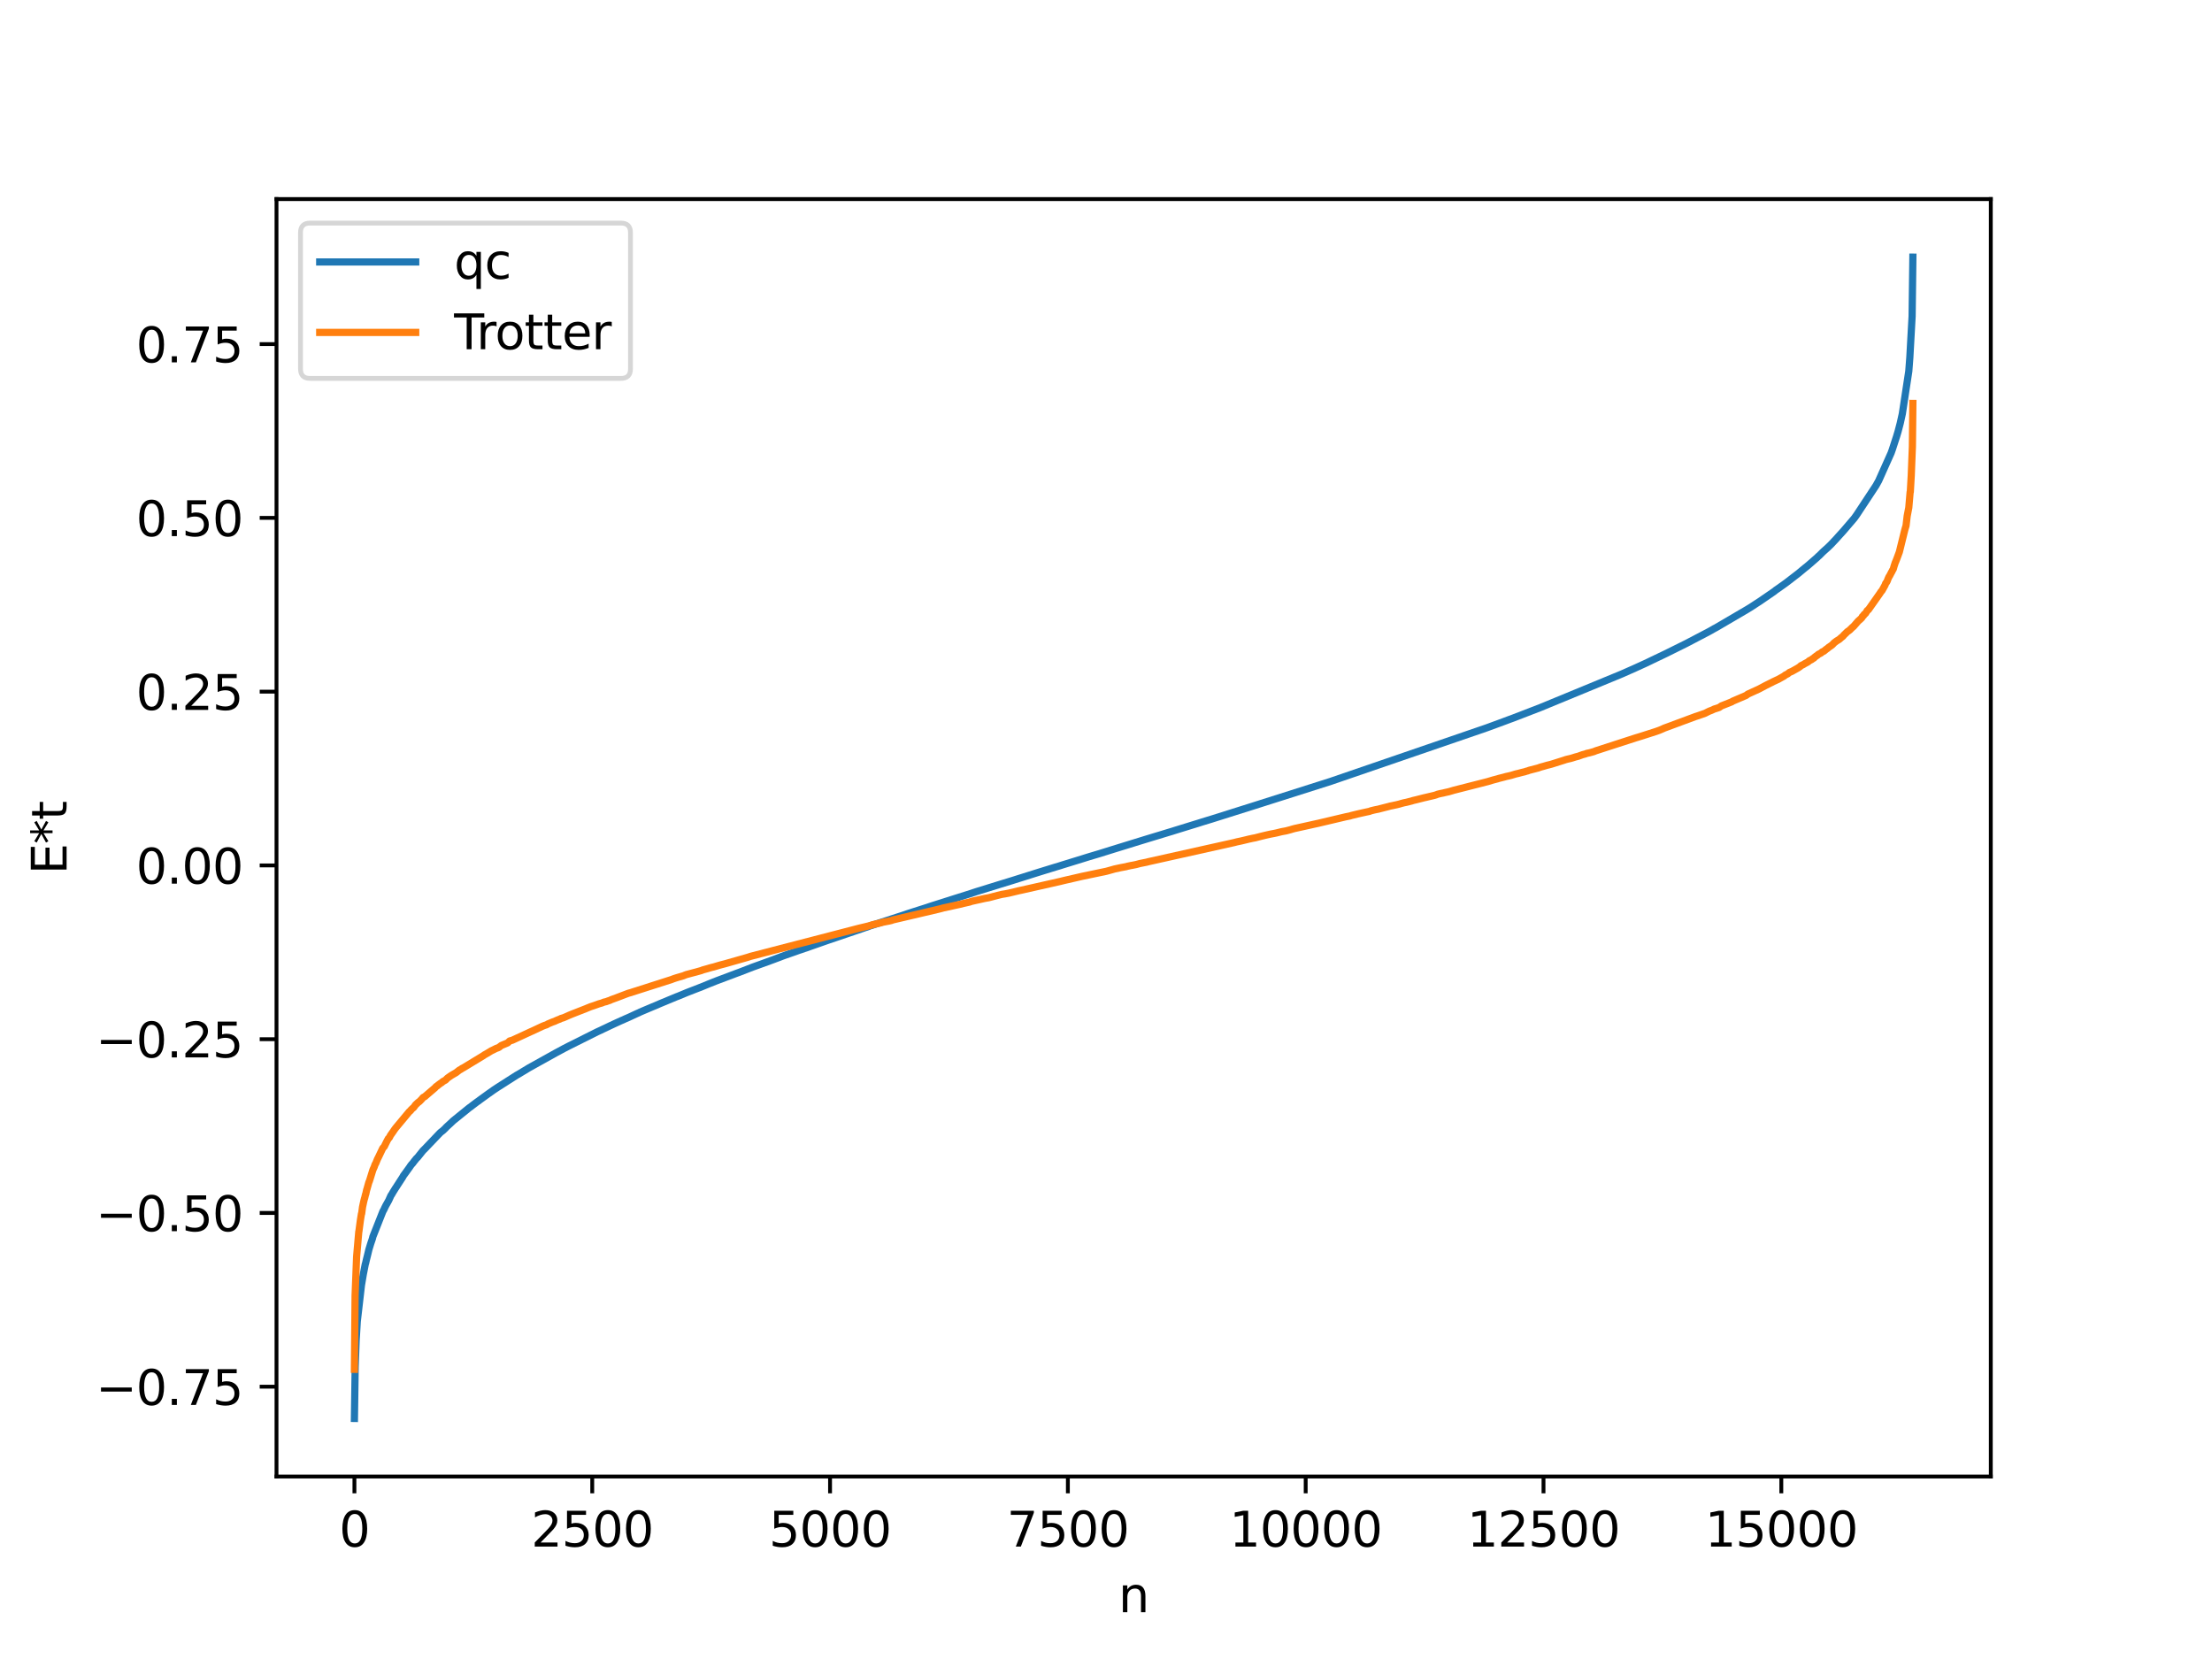 <?xml version="1.0" encoding="utf-8" standalone="no"?>
<!DOCTYPE svg PUBLIC "-//W3C//DTD SVG 1.1//EN"
  "http://www.w3.org/Graphics/SVG/1.1/DTD/svg11.dtd">
<svg xmlns:xlink="http://www.w3.org/1999/xlink" width="460.8pt" height="345.6pt" viewBox="0 0 460.8 345.6" xmlns="http://www.w3.org/2000/svg" version="1.1">
 <defs>
  <style type="text/css">*{stroke-linejoin: round; stroke-linecap: butt}</style>
 </defs>
 <g id="figure_1">
  <g id="patch_1">
   <path d="M 0 345.6 
L 460.8 345.6 
L 460.8 0 
L 0 0 
z
" style="fill: #ffffff"/>
  </g>
  <g id="axes_1">
   <g id="patch_2">
    <path d="M 57.6 307.584 
L 414.72 307.584 
L 414.72 41.472 
L 57.6 41.472 
z
" style="fill: #ffffff"/>
   </g>
   <g id="matplotlib.axis_1">
    <g id="xtick_1">
     <g id="line2d_1">
      <defs>
       <path id="m9ca6a66953" d="M 0 0 
L 0 3.5 
" style="stroke: #000000; stroke-width: 0.8"/>
      </defs>
      <g>
       <use xlink:href="#m9ca6a66953" x="73.833" y="307.584" style="stroke: #000000; stroke-width: 0.8"/>
      </g>
     </g>
     <g id="text_1">
      <!-- 0 -->
      <g transform="translate(70.651 322.182) scale(0.1 -0.1)">
       <defs>
        <path id="DejaVuSans-30" d="M 2034 4250 
Q 1547 4250 1301 3770 
Q 1056 3291 1056 2328 
Q 1056 1369 1301 889 
Q 1547 409 2034 409 
Q 2525 409 2770 889 
Q 3016 1369 3016 2328 
Q 3016 3291 2770 3770 
Q 2525 4250 2034 4250 
z
M 2034 4750 
Q 2819 4750 3233 4129 
Q 3647 3509 3647 2328 
Q 3647 1150 3233 529 
Q 2819 -91 2034 -91 
Q 1250 -91 836 529 
Q 422 1150 422 2328 
Q 422 3509 836 4129 
Q 1250 4750 2034 4750 
z
" transform="scale(0.016)"/>
       </defs>
       <use xlink:href="#DejaVuSans-30"/>
      </g>
     </g>
    </g>
    <g id="xtick_2">
     <g id="line2d_2">
      <g>
       <use xlink:href="#m9ca6a66953" x="123.374" y="307.584" style="stroke: #000000; stroke-width: 0.8"/>
      </g>
     </g>
     <g id="text_2">
      <!-- 2500 -->
      <g transform="translate(110.649 322.182) scale(0.1 -0.1)">
       <defs>
        <path id="DejaVuSans-32" d="M 1228 531 
L 3431 531 
L 3431 0 
L 469 0 
L 469 531 
Q 828 903 1448 1529 
Q 2069 2156 2228 2338 
Q 2531 2678 2651 2914 
Q 2772 3150 2772 3378 
Q 2772 3750 2511 3984 
Q 2250 4219 1831 4219 
Q 1534 4219 1204 4116 
Q 875 4013 500 3803 
L 500 4441 
Q 881 4594 1212 4672 
Q 1544 4750 1819 4750 
Q 2544 4750 2975 4387 
Q 3406 4025 3406 3419 
Q 3406 3131 3298 2873 
Q 3191 2616 2906 2266 
Q 2828 2175 2409 1742 
Q 1991 1309 1228 531 
z
" transform="scale(0.016)"/>
        <path id="DejaVuSans-35" d="M 691 4666 
L 3169 4666 
L 3169 4134 
L 1269 4134 
L 1269 2991 
Q 1406 3038 1543 3061 
Q 1681 3084 1819 3084 
Q 2600 3084 3056 2656 
Q 3513 2228 3513 1497 
Q 3513 744 3044 326 
Q 2575 -91 1722 -91 
Q 1428 -91 1123 -41 
Q 819 9 494 109 
L 494 744 
Q 775 591 1075 516 
Q 1375 441 1709 441 
Q 2250 441 2565 725 
Q 2881 1009 2881 1497 
Q 2881 1984 2565 2268 
Q 2250 2553 1709 2553 
Q 1456 2553 1204 2497 
Q 953 2441 691 2322 
L 691 4666 
z
" transform="scale(0.016)"/>
       </defs>
       <use xlink:href="#DejaVuSans-32"/>
       <use xlink:href="#DejaVuSans-35" x="63.623"/>
       <use xlink:href="#DejaVuSans-30" x="127.246"/>
       <use xlink:href="#DejaVuSans-30" x="190.869"/>
      </g>
     </g>
    </g>
    <g id="xtick_3">
     <g id="line2d_3">
      <g>
       <use xlink:href="#m9ca6a66953" x="172.915" y="307.584" style="stroke: #000000; stroke-width: 0.8"/>
      </g>
     </g>
     <g id="text_3">
      <!-- 5000 -->
      <g transform="translate(160.19 322.182) scale(0.1 -0.1)">
       <use xlink:href="#DejaVuSans-35"/>
       <use xlink:href="#DejaVuSans-30" x="63.623"/>
       <use xlink:href="#DejaVuSans-30" x="127.246"/>
       <use xlink:href="#DejaVuSans-30" x="190.869"/>
      </g>
     </g>
    </g>
    <g id="xtick_4">
     <g id="line2d_4">
      <g>
       <use xlink:href="#m9ca6a66953" x="222.457" y="307.584" style="stroke: #000000; stroke-width: 0.8"/>
      </g>
     </g>
     <g id="text_4">
      <!-- 7500 -->
      <g transform="translate(209.732 322.182) scale(0.1 -0.1)">
       <defs>
        <path id="DejaVuSans-37" d="M 525 4666 
L 3525 4666 
L 3525 4397 
L 1831 0 
L 1172 0 
L 2766 4134 
L 525 4134 
L 525 4666 
z
" transform="scale(0.016)"/>
       </defs>
       <use xlink:href="#DejaVuSans-37"/>
       <use xlink:href="#DejaVuSans-35" x="63.623"/>
       <use xlink:href="#DejaVuSans-30" x="127.246"/>
       <use xlink:href="#DejaVuSans-30" x="190.869"/>
      </g>
     </g>
    </g>
    <g id="xtick_5">
     <g id="line2d_5">
      <g>
       <use xlink:href="#m9ca6a66953" x="271.998" y="307.584" style="stroke: #000000; stroke-width: 0.8"/>
      </g>
     </g>
     <g id="text_5">
      <!-- 10000 -->
      <g transform="translate(256.092 322.182) scale(0.1 -0.1)">
       <defs>
        <path id="DejaVuSans-31" d="M 794 531 
L 1825 531 
L 1825 4091 
L 703 3866 
L 703 4441 
L 1819 4666 
L 2450 4666 
L 2450 531 
L 3481 531 
L 3481 0 
L 794 0 
L 794 531 
z
" transform="scale(0.016)"/>
       </defs>
       <use xlink:href="#DejaVuSans-31"/>
       <use xlink:href="#DejaVuSans-30" x="63.623"/>
       <use xlink:href="#DejaVuSans-30" x="127.246"/>
       <use xlink:href="#DejaVuSans-30" x="190.869"/>
       <use xlink:href="#DejaVuSans-30" x="254.492"/>
      </g>
     </g>
    </g>
    <g id="xtick_6">
     <g id="line2d_6">
      <g>
       <use xlink:href="#m9ca6a66953" x="321.54" y="307.584" style="stroke: #000000; stroke-width: 0.8"/>
      </g>
     </g>
     <g id="text_6">
      <!-- 12500 -->
      <g transform="translate(305.633 322.182) scale(0.1 -0.1)">
       <use xlink:href="#DejaVuSans-31"/>
       <use xlink:href="#DejaVuSans-32" x="63.623"/>
       <use xlink:href="#DejaVuSans-35" x="127.246"/>
       <use xlink:href="#DejaVuSans-30" x="190.869"/>
       <use xlink:href="#DejaVuSans-30" x="254.492"/>
      </g>
     </g>
    </g>
    <g id="xtick_7">
     <g id="line2d_7">
      <g>
       <use xlink:href="#m9ca6a66953" x="371.081" y="307.584" style="stroke: #000000; stroke-width: 0.8"/>
      </g>
     </g>
     <g id="text_7">
      <!-- 15000 -->
      <g transform="translate(355.175 322.182) scale(0.1 -0.1)">
       <use xlink:href="#DejaVuSans-31"/>
       <use xlink:href="#DejaVuSans-35" x="63.623"/>
       <use xlink:href="#DejaVuSans-30" x="127.246"/>
       <use xlink:href="#DejaVuSans-30" x="190.869"/>
       <use xlink:href="#DejaVuSans-30" x="254.492"/>
      </g>
     </g>
    </g>
    <g id="text_8">
     <!-- n -->
     <g transform="translate(232.991 335.861) scale(0.1 -0.1)">
      <defs>
       <path id="DejaVuSans-6e" d="M 3513 2113 
L 3513 0 
L 2938 0 
L 2938 2094 
Q 2938 2591 2744 2837 
Q 2550 3084 2163 3084 
Q 1697 3084 1428 2787 
Q 1159 2491 1159 1978 
L 1159 0 
L 581 0 
L 581 3500 
L 1159 3500 
L 1159 2956 
Q 1366 3272 1645 3428 
Q 1925 3584 2291 3584 
Q 2894 3584 3203 3211 
Q 3513 2838 3513 2113 
z
" transform="scale(0.016)"/>
      </defs>
      <use xlink:href="#DejaVuSans-6e"/>
     </g>
    </g>
   </g>
   <g id="matplotlib.axis_2">
    <g id="ytick_1">
     <g id="line2d_8">
      <defs>
       <path id="m52783f82db" d="M 0 0 
L -3.5 0 
" style="stroke: #000000; stroke-width: 0.8"/>
      </defs>
      <g>
       <use xlink:href="#m52783f82db" x="57.6" y="288.877" style="stroke: #000000; stroke-width: 0.8"/>
      </g>
     </g>
     <g id="text_9">
      <!-- −0.75 -->
      <g transform="translate(19.955 292.676) scale(0.1 -0.1)">
       <defs>
        <path id="DejaVuSans-2212" d="M 678 2272 
L 4684 2272 
L 4684 1741 
L 678 1741 
L 678 2272 
z
" transform="scale(0.016)"/>
        <path id="DejaVuSans-2e" d="M 684 794 
L 1344 794 
L 1344 0 
L 684 0 
L 684 794 
z
" transform="scale(0.016)"/>
       </defs>
       <use xlink:href="#DejaVuSans-2212"/>
       <use xlink:href="#DejaVuSans-30" x="83.789"/>
       <use xlink:href="#DejaVuSans-2e" x="147.412"/>
       <use xlink:href="#DejaVuSans-37" x="179.199"/>
       <use xlink:href="#DejaVuSans-35" x="242.822"/>
      </g>
     </g>
    </g>
    <g id="ytick_2">
     <g id="line2d_9">
      <g>
       <use xlink:href="#m52783f82db" x="57.6" y="252.678" style="stroke: #000000; stroke-width: 0.8"/>
      </g>
     </g>
     <g id="text_10">
      <!-- −0.50 -->
      <g transform="translate(19.955 256.478) scale(0.1 -0.1)">
       <use xlink:href="#DejaVuSans-2212"/>
       <use xlink:href="#DejaVuSans-30" x="83.789"/>
       <use xlink:href="#DejaVuSans-2e" x="147.412"/>
       <use xlink:href="#DejaVuSans-35" x="179.199"/>
       <use xlink:href="#DejaVuSans-30" x="242.822"/>
      </g>
     </g>
    </g>
    <g id="ytick_3">
     <g id="line2d_10">
      <g>
       <use xlink:href="#m52783f82db" x="57.6" y="216.48" style="stroke: #000000; stroke-width: 0.8"/>
      </g>
     </g>
     <g id="text_11">
      <!-- −0.25 -->
      <g transform="translate(19.955 220.279) scale(0.1 -0.1)">
       <use xlink:href="#DejaVuSans-2212"/>
       <use xlink:href="#DejaVuSans-30" x="83.789"/>
       <use xlink:href="#DejaVuSans-2e" x="147.412"/>
       <use xlink:href="#DejaVuSans-32" x="179.199"/>
       <use xlink:href="#DejaVuSans-35" x="242.822"/>
      </g>
     </g>
    </g>
    <g id="ytick_4">
     <g id="line2d_11">
      <g>
       <use xlink:href="#m52783f82db" x="57.6" y="180.281" style="stroke: #000000; stroke-width: 0.8"/>
      </g>
     </g>
     <g id="text_12">
      <!-- 0.00 -->
      <g transform="translate(28.334 184.08) scale(0.1 -0.1)">
       <use xlink:href="#DejaVuSans-30"/>
       <use xlink:href="#DejaVuSans-2e" x="63.623"/>
       <use xlink:href="#DejaVuSans-30" x="95.41"/>
       <use xlink:href="#DejaVuSans-30" x="159.033"/>
      </g>
     </g>
    </g>
    <g id="ytick_5">
     <g id="line2d_12">
      <g>
       <use xlink:href="#m52783f82db" x="57.6" y="144.083" style="stroke: #000000; stroke-width: 0.8"/>
      </g>
     </g>
     <g id="text_13">
      <!-- 0.25 -->
      <g transform="translate(28.334 147.882) scale(0.1 -0.1)">
       <use xlink:href="#DejaVuSans-30"/>
       <use xlink:href="#DejaVuSans-2e" x="63.623"/>
       <use xlink:href="#DejaVuSans-32" x="95.41"/>
       <use xlink:href="#DejaVuSans-35" x="159.033"/>
      </g>
     </g>
    </g>
    <g id="ytick_6">
     <g id="line2d_13">
      <g>
       <use xlink:href="#m52783f82db" x="57.6" y="107.884" style="stroke: #000000; stroke-width: 0.8"/>
      </g>
     </g>
     <g id="text_14">
      <!-- 0.50 -->
      <g transform="translate(28.334 111.683) scale(0.1 -0.1)">
       <use xlink:href="#DejaVuSans-30"/>
       <use xlink:href="#DejaVuSans-2e" x="63.623"/>
       <use xlink:href="#DejaVuSans-35" x="95.41"/>
       <use xlink:href="#DejaVuSans-30" x="159.033"/>
      </g>
     </g>
    </g>
    <g id="ytick_7">
     <g id="line2d_14">
      <g>
       <use xlink:href="#m52783f82db" x="57.6" y="71.685" style="stroke: #000000; stroke-width: 0.8"/>
      </g>
     </g>
     <g id="text_15">
      <!-- 0.75 -->
      <g transform="translate(28.334 75.485) scale(0.1 -0.1)">
       <use xlink:href="#DejaVuSans-30"/>
       <use xlink:href="#DejaVuSans-2e" x="63.623"/>
       <use xlink:href="#DejaVuSans-37" x="95.41"/>
       <use xlink:href="#DejaVuSans-35" x="159.033"/>
      </g>
     </g>
    </g>
    <g id="text_16">
     <!-- E*t -->
     <g transform="translate(13.875 182.148) rotate(-90) scale(0.1 -0.1)">
      <defs>
       <path id="DejaVuSans-45" d="M 628 4666 
L 3578 4666 
L 3578 4134 
L 1259 4134 
L 1259 2753 
L 3481 2753 
L 3481 2222 
L 1259 2222 
L 1259 531 
L 3634 531 
L 3634 0 
L 628 0 
L 628 4666 
z
" transform="scale(0.016)"/>
       <path id="DejaVuSans-2a" d="M 3009 3897 
L 1888 3291 
L 3009 2681 
L 2828 2375 
L 1778 3009 
L 1778 1831 
L 1422 1831 
L 1422 3009 
L 372 2375 
L 191 2681 
L 1313 3291 
L 191 3897 
L 372 4206 
L 1422 3572 
L 1422 4750 
L 1778 4750 
L 1778 3572 
L 2828 4206 
L 3009 3897 
z
" transform="scale(0.016)"/>
       <path id="DejaVuSans-74" d="M 1172 4494 
L 1172 3500 
L 2356 3500 
L 2356 3053 
L 1172 3053 
L 1172 1153 
Q 1172 725 1289 603 
Q 1406 481 1766 481 
L 2356 481 
L 2356 0 
L 1766 0 
Q 1100 0 847 248 
Q 594 497 594 1153 
L 594 3053 
L 172 3053 
L 172 3500 
L 594 3500 
L 594 4494 
L 1172 4494 
z
" transform="scale(0.016)"/>
      </defs>
      <use xlink:href="#DejaVuSans-45"/>
      <use xlink:href="#DejaVuSans-2a" x="63.184"/>
      <use xlink:href="#DejaVuSans-74" x="113.184"/>
     </g>
    </g>
   </g>
   <g id="line2d_15">
    <path d="M 73.833 295.488 
L 73.991 284.762 
L 74.189 279.291 
L 74.427 275.265 
L 75.299 267.707 
L 75.359 267.365 
L 75.695 265.381 
L 75.775 264.993 
L 76.092 263.355 
L 76.151 263.192 
L 76.33 262.415 
L 76.567 261.471 
L 76.845 260.315 
L 77.221 259.084 
L 77.578 258.037 
L 77.677 257.621 
L 79.758 252.364 
L 79.976 251.981 
L 80.174 251.542 
L 80.432 251.03 
L 80.511 250.906 
L 80.987 250.048 
L 81.442 249.038 
L 81.581 248.854 
L 81.878 248.334 
L 82.037 248.084 
L 82.374 247.539 
L 82.493 247.374 
L 82.77 246.937 
L 83.88 245.225 
L 84.038 244.927 
L 84.435 244.391 
L 85.386 243.072 
L 85.524 242.849 
L 85.762 242.548 
L 85.98 242.312 
L 86.317 241.858 
L 86.456 241.704 
L 86.694 241.391 
L 87.011 241.079 
L 88.12 239.693 
L 88.556 239.263 
L 91.628 236.043 
L 91.826 235.859 
L 92.044 235.692 
L 92.262 235.526 
L 92.777 235.035 
L 92.976 234.813 
L 93.57 234.265 
L 93.729 234.125 
L 94.422 233.467 
L 94.838 233.134 
L 97.791 230.742 
L 98.049 230.57 
L 98.385 230.303 
L 99.436 229.51 
L 99.634 229.388 
L 99.931 229.155 
L 101.378 228.105 
L 101.655 227.902 
L 102.19 227.529 
L 102.864 227.048 
L 103.696 226.498 
L 107.679 223.955 
L 107.937 223.817 
L 109.879 222.646 
L 110.196 222.452 
L 115.784 219.343 
L 116.359 219.037 
L 117.449 218.446 
L 118.658 217.825 
L 124.444 214.933 
L 125.138 214.619 
L 125.633 214.377 
L 126.109 214.158 
L 127.119 213.672 
L 128.09 213.222 
L 129.418 212.615 
L 129.735 212.486 
L 130.31 212.219 
L 130.984 211.929 
L 132.648 211.157 
L 133.104 210.958 
L 133.381 210.82 
L 133.877 210.607 
L 135.958 209.726 
L 136.592 209.469 
L 137.384 209.121 
L 140.971 207.631 
L 141.229 207.54 
L 142.675 206.943 
L 143.131 206.752 
L 143.587 206.576 
L 146.223 205.553 
L 147.709 204.941 
L 149.215 204.344 
L 149.611 204.195 
L 151.613 203.442 
L 153.594 202.696 
L 154.11 202.51 
L 156.805 201.464 
L 158.35 200.911 
L 161.184 199.879 
L 161.759 199.66 
L 162.413 199.42 
L 162.908 199.223 
L 163.582 198.978 
L 164.394 198.698 
L 165.702 198.242 
L 166.455 197.97 
L 166.911 197.824 
L 167.545 197.6 
L 168.041 197.444 
L 168.695 197.205 
L 172.519 195.865 
L 173.966 195.378 
L 178.127 193.958 
L 180.902 193.014 
L 181.238 192.889 
L 186.866 191.062 
L 187.917 190.724 
L 189.066 190.332 
L 190.136 189.985 
L 191.682 189.49 
L 192.455 189.248 
L 194.119 188.699 
L 195.011 188.417 
L 196.022 188.097 
L 198.182 187.408 
L 201.055 186.502 
L 201.63 186.323 
L 203.433 185.733 
L 208.07 184.297 
L 210.864 183.441 
L 211.478 183.247 
L 212.251 183.002 
L 212.866 182.812 
L 213.242 182.692 
L 216.492 181.671 
L 218.85 180.944 
L 219.881 180.627 
L 220.733 180.375 
L 221.327 180.184 
L 225.548 178.884 
L 226.242 178.666 
L 226.896 178.464 
L 229.115 177.802 
L 230.126 177.485 
L 230.701 177.307 
L 231.79 176.966 
L 237.399 175.235 
L 237.973 175.06 
L 238.944 174.761 
L 240.549 174.274 
L 241.223 174.071 
L 243.403 173.407 
L 244.156 173.182 
L 244.77 172.987 
L 247.683 172.089 
L 249.724 171.46 
L 250.497 171.214 
L 251.686 170.852 
L 252.36 170.648 
L 260.881 167.962 
L 261.317 167.824 
L 262.229 167.536 
L 262.684 167.39 
L 277.25 162.765 
L 277.527 162.666 
L 309.709 151.621 
L 310.363 151.382 
L 313.256 150.315 
L 314.465 149.863 
L 315.238 149.581 
L 320.905 147.393 
L 337.888 140.388 
L 340.563 139.202 
L 342.327 138.398 
L 342.644 138.256 
L 343.556 137.823 
L 343.893 137.658 
L 344.21 137.504 
L 346.429 136.446 
L 347.024 136.159 
L 350.333 134.518 
L 351.066 134.155 
L 351.344 134.015 
L 355.961 131.597 
L 356.337 131.39 
L 357.13 130.933 
L 357.427 130.785 
L 363.888 126.999 
L 364.125 126.856 
L 364.76 126.467 
L 366.048 125.621 
L 366.523 125.319 
L 369.258 123.442 
L 369.496 123.279 
L 369.951 122.918 
L 370.288 122.692 
L 371.933 121.521 
L 372.25 121.284 
L 374.688 119.408 
L 375.024 119.124 
L 376.015 118.302 
L 376.352 118.042 
L 376.768 117.691 
L 377.105 117.399 
L 377.66 116.914 
L 378.572 116.119 
L 378.77 115.907 
L 378.968 115.754 
L 379.325 115.396 
L 379.602 115.118 
L 379.84 114.889 
L 380.751 114.075 
L 381.425 113.423 
L 382.02 112.79 
L 382.555 112.223 
L 383.03 111.686 
L 383.843 110.794 
L 384.021 110.594 
L 386.28 107.955 
L 386.796 107.233 
L 390.798 101.161 
L 391.175 100.483 
L 391.353 100.166 
L 393.949 94.369 
L 394.187 93.7 
L 395.079 90.96 
L 395.396 89.903 
L 395.852 88.167 
L 396.109 87.015 
L 396.288 86.198 
L 397.635 77.333 
L 397.853 74.463 
L 398.329 65.882 
L 398.487 53.568 
L 398.487 53.568 
" clip-path="url(#p7b220a5799)" style="fill: none; stroke: #1f77b4; stroke-width: 1.5; stroke-linecap: square"/>
   </g>
   <g id="line2d_16">
    <path d="M 73.833 285.257 
L 73.971 269.877 
L 74.289 261.791 
L 74.744 256.56 
L 74.764 256.543 
L 75.042 254.464 
L 75.081 254.175 
L 75.299 252.838 
L 75.339 252.812 
L 75.517 251.472 
L 75.775 250.267 
L 75.933 249.643 
L 75.953 249.643 
L 76.151 248.804 
L 76.191 248.76 
L 76.389 247.838 
L 76.429 247.754 
L 76.845 246.271 
L 76.924 246.118 
L 77.102 245.573 
L 77.657 243.779 
L 77.697 243.672 
L 77.895 243.227 
L 77.955 243.098 
L 78.153 242.522 
L 78.252 242.411 
L 78.628 241.477 
L 78.886 240.972 
L 79.718 239.227 
L 79.877 239.026 
L 80.055 238.847 
L 80.233 238.467 
L 80.63 237.674 
L 80.729 237.493 
L 80.907 237.164 
L 80.987 237.121 
L 81.125 236.957 
L 81.185 236.832 
L 81.323 236.546 
L 81.977 235.62 
L 82.057 235.483 
L 82.393 235.022 
L 85.307 231.525 
L 85.485 231.416 
L 85.643 231.182 
L 85.941 230.889 
L 86.159 230.73 
L 86.575 230.152 
L 87.13 229.634 
L 87.348 229.49 
L 87.665 229.168 
L 87.764 229.072 
L 87.922 228.896 
L 88.14 228.619 
L 88.517 228.431 
L 88.695 228.263 
L 90.518 226.704 
L 90.637 226.599 
L 90.855 226.342 
L 91.133 226.182 
L 91.271 226.036 
L 91.569 225.824 
L 91.747 225.687 
L 92.024 225.517 
L 92.262 225.297 
L 92.817 224.994 
L 93.114 224.685 
L 93.273 224.544 
L 93.867 224.132 
L 94.065 223.999 
L 95.017 223.448 
L 95.532 223.045 
L 95.651 222.945 
L 96.087 222.707 
L 96.225 222.58 
L 96.503 222.455 
L 100.744 219.879 
L 100.882 219.767 
L 101.318 219.525 
L 102.051 219.085 
L 102.349 218.901 
L 102.686 218.746 
L 103.379 218.397 
L 103.756 218.268 
L 103.994 218.141 
L 104.231 217.95 
L 104.429 217.799 
L 105.757 217.248 
L 106.173 216.852 
L 106.728 216.695 
L 110.652 214.883 
L 110.85 214.8 
L 113.03 213.779 
L 113.505 213.591 
L 113.743 213.522 
L 113.961 213.43 
L 114.12 213.316 
L 115.111 212.9 
L 115.547 212.752 
L 115.864 212.599 
L 116.379 212.383 
L 116.636 212.302 
L 116.815 212.18 
L 117.37 212.02 
L 118.658 211.454 
L 118.935 211.344 
L 119.074 211.281 
L 122.027 210.127 
L 122.324 210.002 
L 123.037 209.713 
L 123.751 209.481 
L 124.563 209.191 
L 124.741 209.123 
L 125.376 208.945 
L 125.812 208.763 
L 126.307 208.652 
L 126.683 208.505 
L 127.08 208.379 
L 127.318 208.253 
L 128.447 207.843 
L 130.686 206.99 
L 130.924 206.904 
L 131.479 206.757 
L 131.657 206.687 
L 132.371 206.46 
L 139.921 204.045 
L 140.159 203.947 
L 140.496 203.83 
L 140.872 203.707 
L 141.268 203.588 
L 142.378 203.266 
L 142.735 203.115 
L 142.973 203.026 
L 144.677 202.572 
L 144.994 202.492 
L 146.104 202.179 
L 146.401 202.055 
L 147.491 201.754 
L 147.768 201.666 
L 148.264 201.528 
L 148.66 201.437 
L 149.354 201.232 
L 149.671 201.135 
L 150.047 201.028 
L 150.285 200.964 
L 150.979 200.787 
L 155.774 199.421 
L 156.131 199.305 
L 156.309 199.24 
L 156.785 199.115 
L 178.979 193.357 
L 179.792 193.165 
L 180.763 192.934 
L 181.397 192.766 
L 181.595 192.677 
L 183.398 192.264 
L 184.013 192.097 
L 185.261 191.856 
L 185.697 191.752 
L 186.014 191.634 
L 195.566 189.392 
L 196.101 189.257 
L 196.517 189.138 
L 200.262 188.324 
L 200.659 188.211 
L 200.976 188.141 
L 202.026 187.901 
L 202.343 187.78 
L 205.197 187.147 
L 205.95 187.016 
L 206.663 186.834 
L 206.901 186.769 
L 207.832 186.523 
L 208.704 186.312 
L 209.358 186.207 
L 210.171 186.052 
L 212.251 185.553 
L 212.806 185.437 
L 220.931 183.604 
L 221.446 183.475 
L 221.981 183.347 
L 222.516 183.226 
L 225.112 182.63 
L 225.35 182.573 
L 230.443 181.51 
L 230.938 181.377 
L 231.117 181.324 
L 231.632 181.183 
L 232.147 181.034 
L 233.514 180.74 
L 233.99 180.653 
L 234.624 180.534 
L 234.842 180.466 
L 235.615 180.301 
L 235.912 180.252 
L 236.665 180.1 
L 236.903 180.038 
L 237.418 179.897 
L 237.834 179.812 
L 238.885 179.603 
L 239.202 179.515 
L 257.156 175.51 
L 257.671 175.374 
L 258.543 175.191 
L 259.236 175.027 
L 259.672 174.923 
L 260.148 174.803 
L 260.386 174.756 
L 260.98 174.624 
L 261.456 174.54 
L 262.625 174.238 
L 263.636 173.992 
L 264.468 173.805 
L 264.646 173.766 
L 265.399 173.624 
L 265.934 173.513 
L 266.866 173.281 
L 267.203 173.213 
L 267.916 173.084 
L 268.907 172.821 
L 269.224 172.719 
L 269.759 172.575 
L 269.977 172.532 
L 273.187 171.822 
L 273.445 171.762 
L 274.713 171.486 
L 275.248 171.358 
L 280.361 170.151 
L 281.213 169.98 
L 281.53 169.878 
L 282.878 169.549 
L 284.522 169.183 
L 285.315 169.018 
L 285.553 168.913 
L 286.207 168.75 
L 286.583 168.667 
L 287.158 168.557 
L 287.416 168.484 
L 289.318 168.001 
L 289.576 167.926 
L 290.15 167.814 
L 290.329 167.771 
L 290.963 167.638 
L 291.676 167.458 
L 291.835 167.4 
L 292.489 167.23 
L 292.984 167.133 
L 294.133 166.842 
L 294.331 166.767 
L 294.985 166.616 
L 296.67 166.19 
L 297.185 166.076 
L 297.74 165.941 
L 298.037 165.874 
L 298.81 165.691 
L 299.167 165.583 
L 299.484 165.453 
L 300.078 165.309 
L 300.673 165.194 
L 300.97 165.116 
L 301.802 164.934 
L 302.179 164.823 
L 302.555 164.716 
L 302.773 164.645 
L 309.927 162.82 
L 311.037 162.487 
L 311.968 162.244 
L 312.206 162.165 
L 313.336 161.88 
L 313.732 161.765 
L 314.267 161.649 
L 314.762 161.533 
L 315.753 161.233 
L 316.308 161.107 
L 317.002 160.919 
L 317.656 160.767 
L 317.913 160.673 
L 318.25 160.591 
L 318.567 160.467 
L 320.509 159.965 
L 320.668 159.891 
L 321.123 159.75 
L 321.54 159.64 
L 322.312 159.412 
L 322.61 159.345 
L 323.026 159.237 
L 323.264 159.171 
L 325.939 158.327 
L 326.097 158.265 
L 326.514 158.153 
L 327.187 158.002 
L 327.564 157.891 
L 328.218 157.683 
L 328.773 157.542 
L 329.664 157.217 
L 330.299 157.049 
L 330.536 156.946 
L 331.111 156.829 
L 332.042 156.57 
L 332.419 156.411 
L 340.663 153.741 
L 340.861 153.679 
L 341.237 153.569 
L 341.752 153.41 
L 344.963 152.382 
L 345.676 152.128 
L 346.469 151.788 
L 346.746 151.659 
L 346.984 151.576 
L 353.286 149.238 
L 353.464 149.189 
L 355.208 148.584 
L 355.763 148.3 
L 356.1 148.138 
L 356.516 147.982 
L 357.13 147.7 
L 357.526 147.582 
L 358.121 147.385 
L 358.636 147.033 
L 358.795 146.98 
L 360.776 146.193 
L 360.935 146.076 
L 363.491 144.979 
L 363.729 144.879 
L 363.888 144.764 
L 364.106 144.596 
L 366.345 143.575 
L 366.682 143.402 
L 367.811 142.8 
L 368.544 142.434 
L 368.762 142.322 
L 369.08 142.173 
L 369.397 142.001 
L 369.872 141.78 
L 370.249 141.603 
L 370.407 141.537 
L 371.715 140.805 
L 371.854 140.654 
L 372.409 140.377 
L 372.785 140.067 
L 373.281 139.866 
L 374.608 139.119 
L 374.747 139.014 
L 374.965 138.878 
L 375.163 138.67 
L 375.5 138.52 
L 375.718 138.404 
L 375.956 138.255 
L 376.511 137.96 
L 376.729 137.815 
L 376.867 137.667 
L 377.422 137.386 
L 377.64 137.192 
L 377.858 137.101 
L 378.056 136.862 
L 378.195 136.795 
L 378.354 136.646 
L 378.572 136.535 
L 378.77 136.327 
L 379.384 136.016 
L 379.562 135.82 
L 379.939 135.659 
L 380.157 135.478 
L 380.474 135.217 
L 380.652 135.109 
L 380.989 134.817 
L 381.148 134.72 
L 381.623 134.385 
L 381.782 134.234 
L 382.079 133.92 
L 382.594 133.527 
L 382.991 133.29 
L 383.169 133.176 
L 383.565 132.821 
L 383.902 132.559 
L 384.14 132.267 
L 384.338 132.082 
L 384.853 131.58 
L 385.131 131.394 
L 385.369 131.206 
L 385.468 131.1 
L 385.824 130.756 
L 385.904 130.664 
L 386.082 130.548 
L 387.093 129.387 
L 387.311 129.196 
L 387.628 128.916 
L 387.806 128.728 
L 387.826 128.727 
L 387.985 128.41 
L 388.183 128.278 
L 388.341 127.988 
L 388.599 127.818 
L 388.995 127.173 
L 389.213 127.035 
L 391.591 123.658 
L 391.888 123.199 
L 392.007 123.111 
L 392.146 122.876 
L 392.681 121.907 
L 392.84 121.483 
L 392.998 121.315 
L 393.137 121.056 
L 393.295 120.626 
L 393.513 120.136 
L 393.612 120.015 
L 394.068 119.139 
L 394.088 119.139 
L 394.247 118.797 
L 394.405 118.544 
L 394.564 117.968 
L 394.841 117.129 
L 394.9 117.033 
L 395.158 116.367 
L 395.475 115.514 
L 395.673 114.98 
L 396.803 110.387 
L 396.981 109.78 
L 397.06 109.543 
L 397.298 107.51 
L 397.576 106.057 
L 397.635 105.765 
L 397.913 102.524 
L 397.952 102.481 
L 398.15 99.033 
L 398.388 92.985 
L 398.487 84.038 
L 398.487 84.038 
" clip-path="url(#p7b220a5799)" style="fill: none; stroke: #ff7f0e; stroke-width: 1.5; stroke-linecap: square"/>
   </g>
   <g id="patch_3">
    <path d="M 57.6 307.584 
L 57.6 41.472 
" style="fill: none; stroke: #000000; stroke-width: 0.8; stroke-linejoin: miter; stroke-linecap: square"/>
   </g>
   <g id="patch_4">
    <path d="M 414.72 307.584 
L 414.72 41.472 
" style="fill: none; stroke: #000000; stroke-width: 0.8; stroke-linejoin: miter; stroke-linecap: square"/>
   </g>
   <g id="patch_5">
    <path d="M 57.6 307.584 
L 414.72 307.584 
" style="fill: none; stroke: #000000; stroke-width: 0.8; stroke-linejoin: miter; stroke-linecap: square"/>
   </g>
   <g id="patch_6">
    <path d="M 57.6 41.472 
L 414.72 41.472 
" style="fill: none; stroke: #000000; stroke-width: 0.8; stroke-linejoin: miter; stroke-linecap: square"/>
   </g>
   <g id="legend_1">
    <g id="patch_7">
     <path d="M 64.6 78.828 
L 129.342 78.828 
Q 131.342 78.828 131.342 76.828 
L 131.342 48.472 
Q 131.342 46.472 129.342 46.472 
L 64.6 46.472 
Q 62.6 46.472 62.6 48.472 
L 62.6 76.828 
Q 62.6 78.828 64.6 78.828 
z
" style="fill: #ffffff; opacity: 0.8; stroke: #cccccc; stroke-linejoin: miter"/>
    </g>
    <g id="line2d_17">
     <path d="M 66.6 54.57 
L 76.6 54.57 
L 86.6 54.57 
" style="fill: none; stroke: #1f77b4; stroke-width: 1.5; stroke-linecap: square"/>
    </g>
    <g id="text_17">
     <!-- qc -->
     <g transform="translate(94.6 58.07) scale(0.1 -0.1)">
      <defs>
       <path id="DejaVuSans-71" d="M 947 1747 
Q 947 1113 1208 752 
Q 1469 391 1925 391 
Q 2381 391 2643 752 
Q 2906 1113 2906 1747 
Q 2906 2381 2643 2742 
Q 2381 3103 1925 3103 
Q 1469 3103 1208 2742 
Q 947 2381 947 1747 
z
M 2906 525 
Q 2725 213 2448 61 
Q 2172 -91 1784 -91 
Q 1150 -91 751 415 
Q 353 922 353 1747 
Q 353 2572 751 3078 
Q 1150 3584 1784 3584 
Q 2172 3584 2448 3432 
Q 2725 3281 2906 2969 
L 2906 3500 
L 3481 3500 
L 3481 -1331 
L 2906 -1331 
L 2906 525 
z
" transform="scale(0.016)"/>
       <path id="DejaVuSans-63" d="M 3122 3366 
L 3122 2828 
Q 2878 2963 2633 3030 
Q 2388 3097 2138 3097 
Q 1578 3097 1268 2742 
Q 959 2388 959 1747 
Q 959 1106 1268 751 
Q 1578 397 2138 397 
Q 2388 397 2633 464 
Q 2878 531 3122 666 
L 3122 134 
Q 2881 22 2623 -34 
Q 2366 -91 2075 -91 
Q 1284 -91 818 406 
Q 353 903 353 1747 
Q 353 2603 823 3093 
Q 1294 3584 2113 3584 
Q 2378 3584 2631 3529 
Q 2884 3475 3122 3366 
z
" transform="scale(0.016)"/>
      </defs>
      <use xlink:href="#DejaVuSans-71"/>
      <use xlink:href="#DejaVuSans-63" x="63.477"/>
     </g>
    </g>
    <g id="line2d_18">
     <path d="M 66.6 69.249 
L 76.6 69.249 
L 86.6 69.249 
" style="fill: none; stroke: #ff7f0e; stroke-width: 1.5; stroke-linecap: square"/>
    </g>
    <g id="text_18">
     <!-- Trotter -->
     <g transform="translate(94.6 72.749) scale(0.1 -0.1)">
      <defs>
       <path id="DejaVuSans-54" d="M -19 4666 
L 3928 4666 
L 3928 4134 
L 2272 4134 
L 2272 0 
L 1638 0 
L 1638 4134 
L -19 4134 
L -19 4666 
z
" transform="scale(0.016)"/>
       <path id="DejaVuSans-72" d="M 2631 2963 
Q 2534 3019 2420 3045 
Q 2306 3072 2169 3072 
Q 1681 3072 1420 2755 
Q 1159 2438 1159 1844 
L 1159 0 
L 581 0 
L 581 3500 
L 1159 3500 
L 1159 2956 
Q 1341 3275 1631 3429 
Q 1922 3584 2338 3584 
Q 2397 3584 2469 3576 
Q 2541 3569 2628 3553 
L 2631 2963 
z
" transform="scale(0.016)"/>
       <path id="DejaVuSans-6f" d="M 1959 3097 
Q 1497 3097 1228 2736 
Q 959 2375 959 1747 
Q 959 1119 1226 758 
Q 1494 397 1959 397 
Q 2419 397 2687 759 
Q 2956 1122 2956 1747 
Q 2956 2369 2687 2733 
Q 2419 3097 1959 3097 
z
M 1959 3584 
Q 2709 3584 3137 3096 
Q 3566 2609 3566 1747 
Q 3566 888 3137 398 
Q 2709 -91 1959 -91 
Q 1206 -91 779 398 
Q 353 888 353 1747 
Q 353 2609 779 3096 
Q 1206 3584 1959 3584 
z
" transform="scale(0.016)"/>
       <path id="DejaVuSans-65" d="M 3597 1894 
L 3597 1613 
L 953 1613 
Q 991 1019 1311 708 
Q 1631 397 2203 397 
Q 2534 397 2845 478 
Q 3156 559 3463 722 
L 3463 178 
Q 3153 47 2828 -22 
Q 2503 -91 2169 -91 
Q 1331 -91 842 396 
Q 353 884 353 1716 
Q 353 2575 817 3079 
Q 1281 3584 2069 3584 
Q 2775 3584 3186 3129 
Q 3597 2675 3597 1894 
z
M 3022 2063 
Q 3016 2534 2758 2815 
Q 2500 3097 2075 3097 
Q 1594 3097 1305 2825 
Q 1016 2553 972 2059 
L 3022 2063 
z
" transform="scale(0.016)"/>
      </defs>
      <use xlink:href="#DejaVuSans-54"/>
      <use xlink:href="#DejaVuSans-72" x="46.334"/>
      <use xlink:href="#DejaVuSans-6f" x="85.197"/>
      <use xlink:href="#DejaVuSans-74" x="146.379"/>
      <use xlink:href="#DejaVuSans-74" x="185.588"/>
      <use xlink:href="#DejaVuSans-65" x="224.797"/>
      <use xlink:href="#DejaVuSans-72" x="286.32"/>
     </g>
    </g>
   </g>
  </g>
 </g>
 <defs>
  <clipPath id="p7b220a5799">
   <rect x="57.6" y="41.472" width="357.12" height="266.112"/>
  </clipPath>
 </defs>
</svg>
